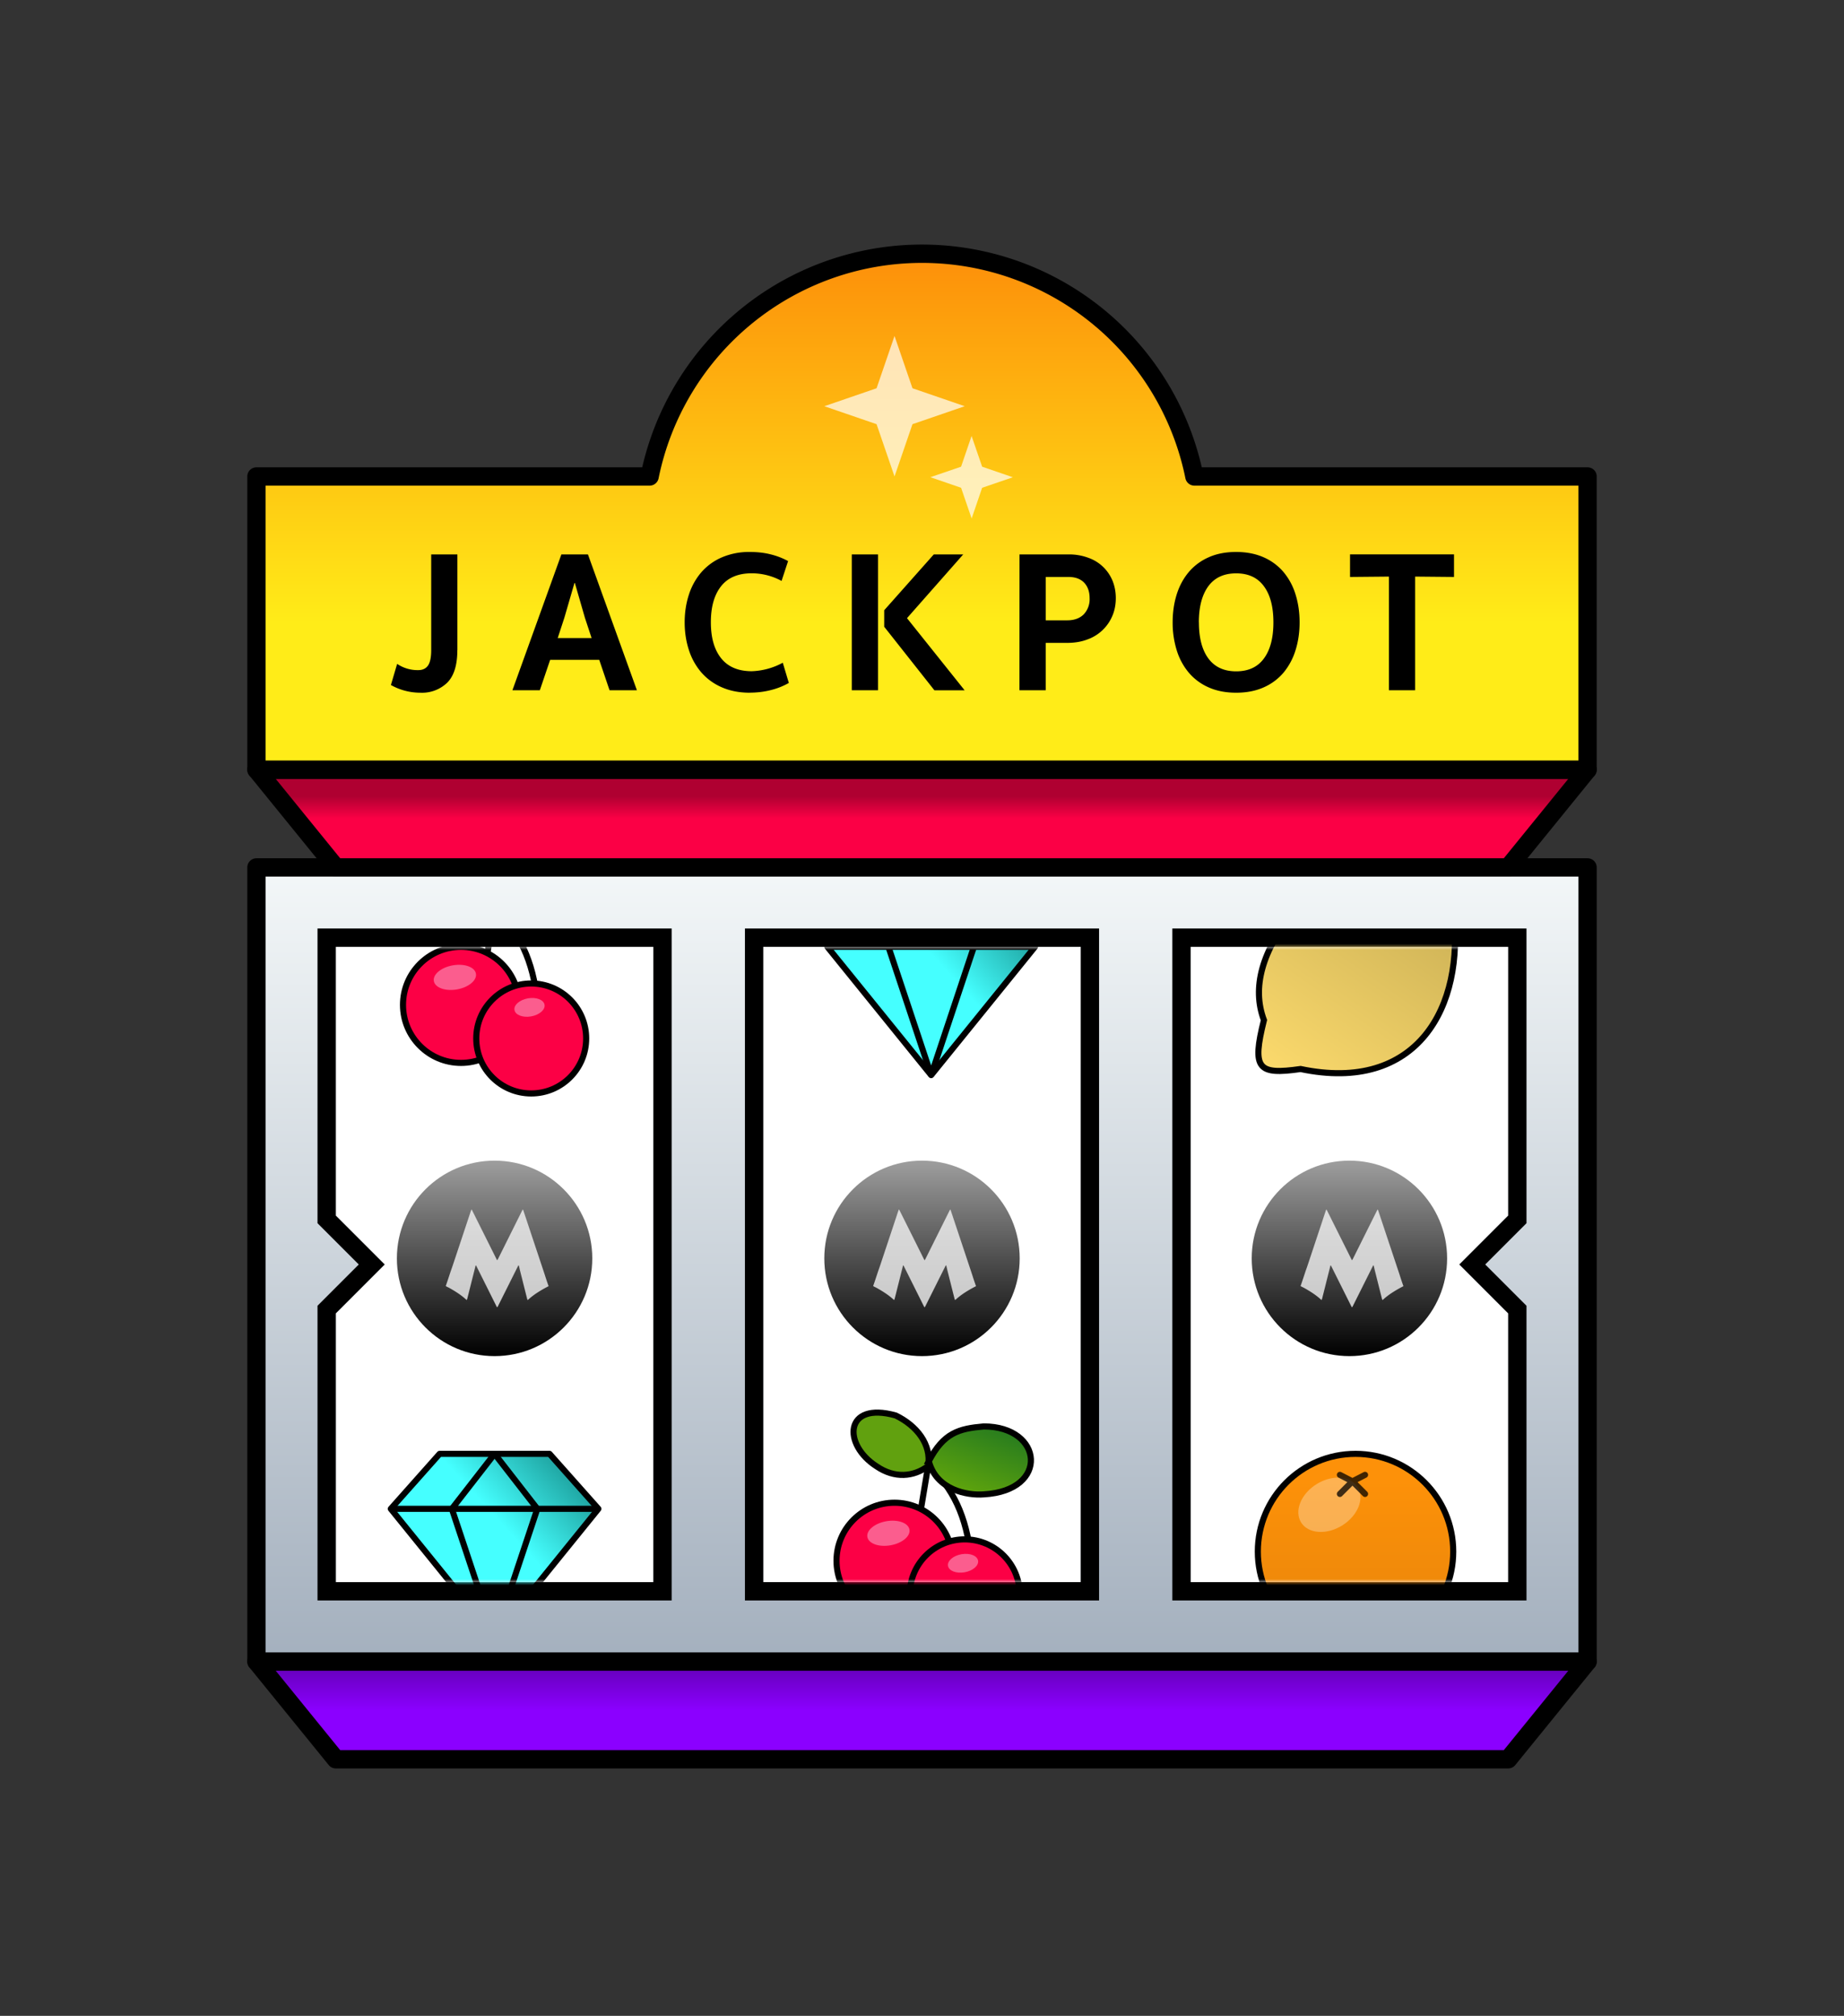 <svg xmlns:xlink="http://www.w3.org/1999/xlink" xmlns="http://www.w3.org/2000/svg" width="302" height="330">
    <rect width="100%" height="100%" fill="#333333" stroke="none"/>
    <defs>
        <linearGradient id="a" x1="50%" x2="50%" y1="0%" y2="50%">
            <stop offset="0%" stop-color="#6100B2"/>
            <stop offset="100%" stop-color="#8B00FF"/>
        </linearGradient>
        <linearGradient id="b" x1="50%" x2="50%" y1="0%" y2="100%">
            <stop offset="0%" stop-color="#F3F7F8"/>
            <stop offset="100%" stop-color="#A4B0BE"/>
        </linearGradient>
        <path id="c" d="M0 0v104h52V60l-8-8 8-8V0z"/>
        <linearGradient id="e" x1="50%" x2="50%" y1="75.87%" y2="13.63%">
            <stop offset="0%" stop-color="#ED880A"/>
            <stop offset="100%" stop-color="#FD9109"/>
        </linearGradient>
        <linearGradient id="f" x1="50%" x2="50%" y1="0%" y2="100%">
            <stop offset="0%" stop-color="#9E9E9E"/>
            <stop offset="100%"/>
        </linearGradient>
        <linearGradient id="g" x1="75.53%" x2="5.07%" y1="-4.03%" y2="92.04%">
            <stop offset="0%" stop-color="#CCB156"/>
            <stop offset="100%" stop-color="#FDDB6D"/>
        </linearGradient>
        <path id="h" d="M0 0v104h52V0z"/>
        <linearGradient id="j" x1="54.26%" x2="86.92%" y1="39.22%" y2="12.94%">
            <stop offset="0%" stop-color="#45FFFF"/>
            <stop offset="100%" stop-color="#1FA5A2"/>
        </linearGradient>
        <linearGradient id="k" x1="105.33%" x2="30.64%" y1="-18.1%" y2="92.87%">
            <stop offset="0%" stop-color="#0E6926"/>
            <stop offset="100%" stop-color="#5DA30D"/>
        </linearGradient>
        <path id="l" d="M0 0v44l8 8-8 8v44h52V0z"/>
        <linearGradient id="n" x1="50%" x2="50%" y1="27.2%" y2="50%">
            <stop offset="0%" stop-color="#AF0031"/>
            <stop offset="100%" stop-color="#FB0045"/>
        </linearGradient>
        <linearGradient id="o" x1="50%" x2="50%" y1="71.62%" y2="0%">
            <stop offset="0%" stop-color="#FFEC18"/>
            <stop offset="100%" stop-color="#FD8F0A"/>
        </linearGradient>
    </defs>
    <g fill="none" fill-rule="evenodd">
        <path fill="url(#a)" stroke="#000" stroke-linejoin="round" stroke-width="3" d="M42 272l13 16h192l13-16z"/>
        <path fill="url(#b)" stroke="#000" stroke-linejoin="round" stroke-width="3" d="M0 0h218v130H0z"
              transform="translate(42 142)"/>
        <g transform="translate(195 155)">
            <mask id="d" fill="#fff">
                <use xlink:href="#c"/>
            </mask>
            <use fill="#FFF" xlink:href="#c"/>
            <path stroke="#000" stroke-width="3" d="M46.12 52l7.38 7.38v46.12h-55v-107h55v46.12L46.12 52z"/>
            <g mask="url(#d)">
                <g transform="translate(11 83)">
                    <circle cx="16" cy="16" r="16" fill="url(#e)" stroke="#000"/>
                    <ellipse cx="11.72" cy="8.34" fill="#FFF" fill-opacity=".3" rx="5.46" ry="3.98"
                             transform="rotate(-32 11.72 8.34)"/>
                    <path stroke="#000" stroke-linejoin="round" stroke-opacity=".75"
                          d="M15.5 4.5l-2.06 2.06L15.5 4.5l-2.06-1.06L15.5 4.5l2.06-1.06L15.5 4.5l2.06 2.06z"/>
                </g>
            </g>
            <g mask="url(#d)">
                <g transform="translate(10 35)">
                    <circle cx="16" cy="16" r="16" fill="url(#f)"/>
                    <path fill="#FFF" fill-opacity=".75" fill-rule="nonzero"
                          d="M11.72 9.42c.16-.47.31-.95.48-1.42.1.04.13.16.18.25l3.94 7.88a.8.8 0 0 0 .1.17c.08-.08.12-.17.17-.26l3.85-7.72c.06-.1.1-.23.19-.32.05.04.06.1.08.15l3.49 10.47c.17.54.35 1.09.54 1.63l.11.3c-.65.33-1.3.7-1.91 1.1-.53.35-1.04.74-1.5 1.17a.33.33 0 0 1-.1-.16l-1.2-4.77c-.06-.26-.1-.52-.2-.77a.36.36 0 0 0-.09.11l-3.2 6.4c-.06.12-.11.25-.2.36-.06.03-.09-.05-.12-.1l-3.22-6.45c-.05-.1-.1-.21-.17-.3-.05.01-.06.08-.07.12l-1.32 5.25c-.03.1-.05.23-.13.31-.85-.8-1.85-1.43-2.87-2-.18-.1-.38-.17-.55-.29.3-.85.57-1.7.86-2.56.26-.71.49-1.43.73-2.15l2.13-6.4z"/>
                </g>
            </g>
            <g fill="url(#g)" stroke="#000" mask="url(#d)">
                <path d="M17-6C11.67.67 10 6.67 12 12c-2 8-1 9 6 8 19 4 27-10 25-26-.13-3.4-8.8-3.4-26 0z"/>
            </g>
        </g>
        <g transform="translate(125 155)">
            <mask id="i" fill="#fff">
                <use xlink:href="#h"/>
            </mask>
            <use fill="#FFF" xlink:href="#h"/>
            <path stroke="#000" stroke-width="3" d="M-1.5-1.5h55v107h-55v-107z"/>
            <g stroke="#000" mask="url(#i)">
                <path fill="url(#j)" stroke-linejoin="round" d="M26 0l8 9-17 21L0 9l8-9h9z"
                      transform="translate(10.5 -9)"/>
                <path d="M10.5 0h34"/>
                <path stroke-linejoin="bevel" d="M27.5-9l-7 9 7 21 7-21z"/>
            </g>
            <g mask="url(#i)">
                <g transform="translate(10 35)">
                    <circle cx="16" cy="16" r="16" fill="url(#f)"/>
                    <path fill="#FFF" fill-opacity=".75" fill-rule="nonzero"
                          d="M11.72 9.42c.16-.47.31-.95.48-1.42.1.04.13.16.18.25l3.94 7.88a.8.8 0 0 0 .1.17c.08-.08.12-.17.17-.26l3.85-7.72c.06-.1.1-.23.19-.32.05.04.06.1.08.15l3.49 10.47c.17.54.35 1.09.54 1.63l.11.3c-.65.33-1.3.7-1.91 1.1-.53.35-1.04.74-1.5 1.17a.33.33 0 0 1-.1-.16l-1.2-4.77c-.06-.26-.1-.52-.2-.77a.36.36 0 0 0-.09.11l-3.2 6.4c-.06.12-.11.25-.2.36-.06.03-.09-.05-.12-.1l-3.22-6.45c-.05-.1-.1-.21-.17-.3-.05.01-.06.08-.07.12l-1.32 5.25c-.03.1-.05.23-.13.31-.85-.8-1.85-1.43-2.87-2-.18-.1-.38-.17-.55-.29.3-.85.57-1.7.86-2.56.26-.71.49-1.43.73-2.15l2.13-6.4z"/>
                </g>
            </g>
            <g mask="url(#i)">
                <g transform="translate(12 76)">
                    <path stroke="#000" d="M22 24c-.67-6.67-3-11.67-7-15l-2 12 9 3z"/>
                    <circle cx="9.5" cy="24.5" r="9.5" fill="#FC0045" stroke="#000"/>
                    <circle cx="21" cy="30" r="9" fill="#FC0045" stroke="#000"/>
                    <ellipse cx="8.5" cy="20" fill="#FB5D8E" rx="3.5" ry="2" transform="rotate(-10 8.5 20)"/>
                    <ellipse cx="20.72" cy="24.91" fill="#FB5D8E" rx="2.5" ry="1.5"
                             transform="rotate(-10 20.72 24.91)"/>
                    <path fill="#61A10F" stroke="#000" stroke-linecap="round" stroke-linejoin="round"
                          d="M15 9c-2.37 1.78-5.48 2.05-8.4.07C.95 5.49 1.26-1.65 9.7.72 13.1 2.37 15.59 5.42 15 9z"/>
                    <path fill="url(#k)" stroke="#000"
                          d="M15.11 8.21c2.44-4.67 4.92-5.34 9.01-5.7 9.76 0 10.81 10.53 0 11.12-2.7.22-7.77-.72-9-5.42z"/>
                </g>
            </g>
        </g>
        <g transform="translate(55 155)">
            <mask id="m" fill="#fff">
                <use xlink:href="#l"/>
            </mask>
            <use fill="#FFF" xlink:href="#l"/>
            <path stroke="#000" stroke-width="3" d="M5.88 52l-7.38-7.38V-1.5h55v107h-55V59.38L5.88 52z"/>
            <g stroke="#000" mask="url(#m)">
                <path fill="url(#j)" stroke-linejoin="round" d="M26 0l8 9-17 21L0 9l8-9h9z"
                      transform="translate(9 83)"/>
                <path d="M9 92h34"/>
                <path stroke-linejoin="bevel" d="M26 83l-7 9 7 21 7-21z"/>
            </g>
            <g mask="url(#m)">
                <g transform="translate(10 35)">
                    <circle cx="16" cy="16" r="16" fill="url(#f)"/>
                    <path fill="#FFF" fill-opacity=".75" fill-rule="nonzero"
                          d="M11.72 9.42c.16-.47.31-.95.48-1.42.1.04.13.16.18.25l3.94 7.88a.8.8 0 0 0 .1.17c.08-.08.12-.17.17-.26l3.85-7.72c.06-.1.1-.23.19-.32.05.04.06.1.08.15l3.49 10.47c.17.54.35 1.09.54 1.63l.11.3c-.65.33-1.3.7-1.91 1.1-.53.35-1.04.74-1.5 1.17a.33.33 0 0 1-.1-.16l-1.2-4.77c-.06-.26-.1-.52-.2-.77a.36.36 0 0 0-.09.11l-3.2 6.4c-.06.12-.11.25-.2.36-.06.03-.09-.05-.12-.1l-3.22-6.45c-.05-.1-.1-.21-.17-.3-.05.01-.06.08-.07.12l-1.32 5.25c-.03.1-.05.23-.13.31-.85-.8-1.85-1.43-2.87-2-.18-.1-.38-.17-.55-.29.3-.85.57-1.7.86-2.56.26-.71.49-1.43.73-2.15l2.13-6.4z"/>
                </g>
            </g>
            <g mask="url(#m)">
                <g transform="translate(11 -15)">
                    <path stroke="#000" d="M22 24c-.67-6.67-3-11.67-7-15l-2 12 9 3z"/>
                    <circle cx="9.5" cy="24.5" r="9.5" fill="#FC0045" stroke="#000"/>
                    <circle cx="21" cy="30" r="9" fill="#FC0045" stroke="#000"/>
                    <ellipse cx="8.5" cy="20" fill="#FB5D8E" rx="3.5" ry="2" transform="rotate(-10 8.5 20)"/>
                    <ellipse cx="20.72" cy="24.91" fill="#FB5D8E" rx="2.5" ry="1.5"
                             transform="rotate(-10 20.72 24.91)"/>
                    <path fill="#61A10F" stroke="#000" stroke-linecap="round" stroke-linejoin="round"
                          d="M15 9c-2.37 1.78-5.48 2.05-8.4.07C.95 5.49 1.26-1.65 9.7.72 13.1 2.37 15.59 5.42 15 9z"/>
                    <path fill="url(#k)" stroke="#000"
                          d="M15.11 8.21c2.44-4.67 4.92-5.34 9.01-5.7 9.76 0 10.81 10.53 0 11.12-2.7.22-7.77-.72-9-5.42z"/>
                </g>
            </g>
        </g>
        <path fill="url(#n)" stroke="#000" stroke-linejoin="round" stroke-width="3" d="M42 126l13 16h192l13-16z"/>
        <path fill="url(#o)" stroke="#000" stroke-linejoin="round" stroke-width="3"
              d="M64.39 37H0v48h218V37h-64.39a45.52 45.52 0 0 0-89.22 0z" transform="translate(42 41)"/>
        <path fill="#FFF" fill-opacity=".7"
              d="M143.56 69.44L135 66.5l8.56-2.94L146.5 55l2.94 8.56L158 66.5l-8.56 2.94L146.5 78zm13.84 10.41l-5.03-1.73 5.03-1.72 1.72-5.03 1.73 5.03 5.03 1.73-5.03 1.72-1.72 5.03z"/>
        <path fill="#000"
              d="M74.9 106.43c0 2.42-.54 4.19-1.63 5.3a5.93 5.93 0 0 1-4.44 1.67 9.86 9.86 0 0 1-4.81-1.26l1.02-3.46a5.98 5.98 0 0 0 3.47 1.02c.7 0 1.23-.25 1.58-.74.35-.5.53-1.34.53-2.53V90.76h4.29v15.67zm23.24 1.59H90.1L88.41 113h-4.49l8.02-22.24h4.35l8.02 22.24h-4.48l-1.69-4.98zm-6.8-3.57h5.55l-1.1-3.33-1.64-5.68h-.07l-1.65 5.68-1.09 3.33zm31.46 8.95c-1.72 0-3.24-.3-4.57-.88a9.35 9.35 0 0 1-3.35-2.42 10.46 10.46 0 0 1-2.05-3.67c-.46-1.4-.7-2.92-.7-4.55s.24-3.15.7-4.55a10.54 10.54 0 0 1 2.05-3.67 9.35 9.35 0 0 1 3.35-2.42 11.3 11.3 0 0 1 4.57-.88c1.2 0 2.32.12 3.33.37 1.01.24 2 .61 2.94 1.12L128 95.1a10.22 10.22 0 0 0-4.88-1.25c-2.22 0-3.9.7-5.02 2.11-1.12 1.41-1.68 3.38-1.68 5.9 0 2.54.56 4.5 1.7 5.92 1.13 1.4 2.8 2.1 5 2.1a11.4 11.4 0 0 0 5.08-1.39l.99 3.31c-.88.5-1.86.9-2.95 1.17-1.1.28-2.24.42-3.45.42zm25.74-12.21l9.44 11.81h-4.95l-8.22-10.4v-2.7l8.12-9.14h4.82l-9.2 10.43zM143.8 113h-4.3V90.76h4.3V113zm38.94-15.08c0 1.03-.18 2-.56 2.89a6.94 6.94 0 0 1-4.09 3.87c-.99.38-2.09.56-3.3.56h-3.53V113h-4.3l.01-22.24h8.02a9 9 0 0 1 3.27.56 6.66 6.66 0 0 1 3.96 3.79c.35.88.52 1.82.52 2.8zm-4.29 0c0-1.06-.3-1.9-.89-2.53-.6-.62-1.45-.94-2.57-.94h-3.73v7.1h3.53c1.14 0 2.04-.33 2.69-.97a3.6 3.6 0 0 0 .97-2.66zm17.9 3.96c0 2.53.51 4.5 1.54 5.9 1.04 1.41 2.56 2.12 4.56 2.12 2 0 3.52-.7 4.55-2.11 1.04-1.41 1.55-3.38 1.55-5.91 0-2.53-.51-4.5-1.55-5.9-1.03-1.42-2.55-2.12-4.55-2.12s-3.52.7-4.56 2.11c-1.03 1.41-1.55 3.38-1.55 5.9zm-4.3 0c0-1.63.22-3.15.66-4.56.44-1.4 1.1-2.62 1.97-3.66a8.99 8.99 0 0 1 3.25-2.42c1.3-.59 2.8-.88 4.52-.88 1.71 0 3.22.3 4.52.88a8.97 8.97 0 0 1 3.25 2.42 10.48 10.48 0 0 1 1.96 3.66c.44 1.41.66 2.93.66 4.56 0 1.63-.22 3.14-.66 4.55a10.69 10.69 0 0 1-1.96 3.67 8.99 8.99 0 0 1-3.25 2.42c-1.3.58-2.8.88-4.52.88-1.72 0-3.22-.3-4.52-.88a8.99 8.99 0 0 1-3.25-2.42 10.48 10.48 0 0 1-1.97-3.67 15.2 15.2 0 0 1-.66-4.55zm39.7 11.12h-4.28V94.39l-6.37.06v-3.7h17.03v3.7l-6.37-.06V113z"/>
    </g>
</svg>